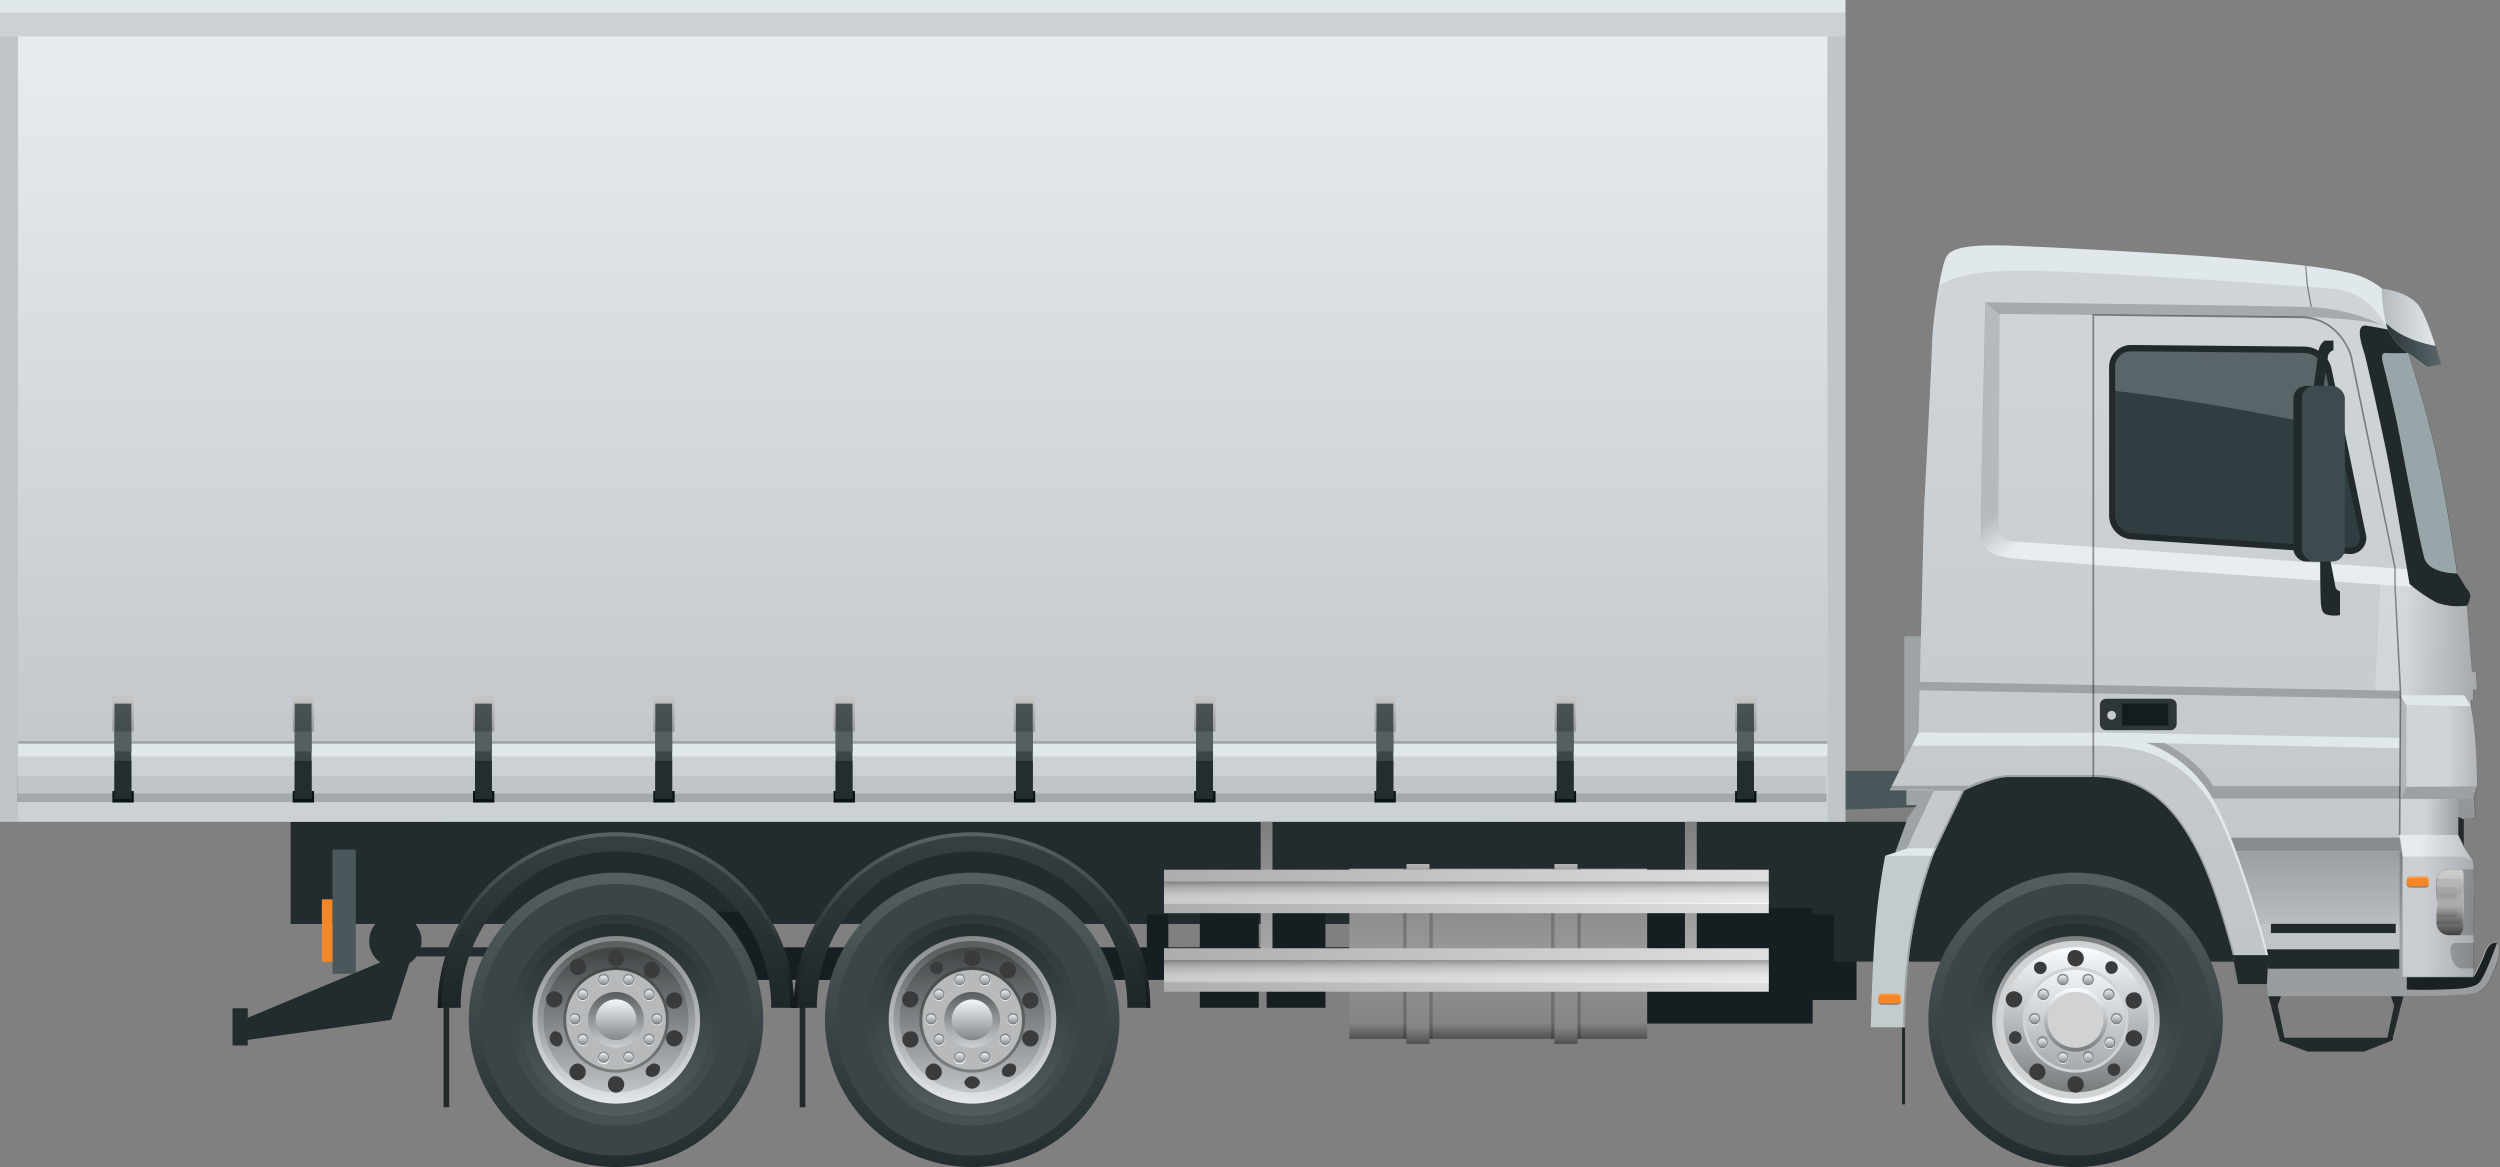 <svg xmlns="http://www.w3.org/2000/svg" xmlns:xlink="http://www.w3.org/1999/xlink" viewBox="0 0 358.14 167.19"><rect x="0" y="0" width="358.14" height="167.19" fill="#808080" stroke="none"/><defs><style>.cls-1{isolation:isolate;}.cls-2{fill:#21292b;}.cls-3{fill:#4a585c;}.cls-4{fill:#222b2e;}.cls-5{fill:#f4872a;}.cls-6{fill:#151e21;}.cls-7{fill:url(#linear-gradient);}.cls-8{fill:#3b4447;}.cls-41,.cls-9,.cls-99{opacity:0.5;}.cls-9{fill:url(#linear-gradient-2);}.cls-10{fill:url(#linear-gradient-3);}.cls-11{fill:url(#linear-gradient-4);}.cls-12{fill:url(#linear-gradient-5);}.cls-13{fill:url(#linear-gradient-6);}.cls-14{fill:#2b2e2f;}.cls-136,.cls-139,.cls-14,.cls-89{opacity:0.4;}.cls-130,.cls-131,.cls-136,.cls-139,.cls-14,.cls-70,.cls-77,.cls-78,.cls-79,.cls-80,.cls-81,.cls-82,.cls-83,.cls-84,.cls-85,.cls-86,.cls-87,.cls-88,.cls-89,.cls-93{mix-blend-mode:multiply;}.cls-15{fill:#b7b9bb;}.cls-16{fill:url(#linear-gradient-7);}.cls-17{fill:url(#linear-gradient-8);}.cls-18{fill:#393b3d;}.cls-19{fill:url(#linear-gradient-9);}.cls-20{fill:#5b686c;}.cls-21{fill:url(#linear-gradient-10);}.cls-22{fill:url(#linear-gradient-11);}.cls-23{fill:url(#linear-gradient-12);}.cls-24{fill:url(#linear-gradient-13);}.cls-25{fill:url(#linear-gradient-14);}.cls-26{fill:url(#linear-gradient-15);}.cls-27{fill:url(#linear-gradient-16);}.cls-28{fill:url(#linear-gradient-17);}.cls-29{fill:url(#linear-gradient-18);}.cls-30{fill:url(#linear-gradient-19);}.cls-31{fill:url(#linear-gradient-20);}.cls-32{fill:url(#linear-gradient-21);}.cls-33{fill:url(#linear-gradient-22);}.cls-34{fill:url(#linear-gradient-23);}.cls-35{fill:url(#linear-gradient-24);}.cls-36{fill:url(#linear-gradient-25);}.cls-37{fill:url(#linear-gradient-26);}.cls-38{fill:url(#linear-gradient-27);}.cls-39{fill:url(#linear-gradient-28);}.cls-40{fill:url(#linear-gradient-29);}.cls-41{fill:url(#linear-gradient-30);}.cls-42{fill:url(#linear-gradient-31);}.cls-43{fill:url(#linear-gradient-32);}.cls-44{fill:url(#linear-gradient-33);}.cls-45{fill:url(#linear-gradient-34);}.cls-46{fill:url(#linear-gradient-35);}.cls-47{fill:url(#linear-gradient-36);}.cls-48{fill:url(#linear-gradient-37);}.cls-49{fill:url(#linear-gradient-38);}.cls-50{fill:url(#linear-gradient-39);}.cls-51{fill:url(#linear-gradient-40);}.cls-52{fill:url(#linear-gradient-41);}.cls-53{fill:url(#linear-gradient-42);}.cls-54{fill:url(#linear-gradient-43);}.cls-55{fill:url(#linear-gradient-44);}.cls-56{fill:url(#linear-gradient-45);}.cls-57{fill:url(#linear-gradient-46);}.cls-58{fill:url(#linear-gradient-47);}.cls-59{fill:url(#linear-gradient-48);}.cls-60{fill:url(#linear-gradient-49);}.cls-61{fill:url(#linear-gradient-50);}.cls-62{fill:url(#linear-gradient-51);}.cls-63{fill:url(#linear-gradient-52);}.cls-64{fill:url(#linear-gradient-53);}.cls-65{fill:url(#linear-gradient-54);}.cls-66{fill:url(#linear-gradient-55);}.cls-67{fill:url(#linear-gradient-56);}.cls-68{fill:url(#linear-gradient-57);}.cls-69{fill:url(#linear-gradient-58);}.cls-70,.cls-81,.cls-83,.cls-85,.cls-88,.cls-93,.cls-97{opacity:0.2;}.cls-71{fill:url(#linear-gradient-59);}.cls-72{fill:url(#linear-gradient-60);}.cls-73{fill:url(#linear-gradient-61);}.cls-74{fill:url(#linear-gradient-62);}.cls-75{fill:url(#linear-gradient-63);}.cls-76{fill:#e1e8ec;}.cls-77{opacity:0.1;}.cls-78,.cls-79{opacity:0.07;}.cls-78{fill:url(#_2);}.cls-130,.cls-131,.cls-80,.cls-84{opacity:0.15;}.cls-80{fill:url(#_2-2);}.cls-81{fill:url(#_2-3);}.cls-82{opacity:0.25;}.cls-83{fill:url(#_2-4);}.cls-84{fill:url(#_2-5);}.cls-85{fill:url(#_2-6);}.cls-86,.cls-87{opacity:0.3;}.cls-86{fill:url(#_2-7);}.cls-88{fill:url(#_2-8);}.cls-90{fill:#2e3638;}.cls-91{fill:#141c1e;}.cls-92{fill:#303e42;}.cls-93{fill:url(#_2-9);}.cls-94{fill:url(#linear-gradient-64);}.cls-95{fill:#ffa144;}.cls-96{fill:#98a6aa;}.cls-97{fill:#fff;}.cls-98{fill:url(#linear-gradient-65);}.cls-99{fill:url(#linear-gradient-66);}.cls-100{fill:url(#linear-gradient-67);}.cls-101{fill:url(#linear-gradient-68);}.cls-102{fill:#d0d2d4;}.cls-103{fill:url(#linear-gradient-69);}.cls-104{fill:url(#linear-gradient-70);}.cls-105{fill:url(#linear-gradient-71);}.cls-106{fill:url(#linear-gradient-72);}.cls-107{fill:url(#linear-gradient-73);}.cls-108{fill:url(#linear-gradient-74);}.cls-109{fill:url(#linear-gradient-75);}.cls-110{fill:url(#linear-gradient-76);}.cls-111{fill:url(#linear-gradient-77);}.cls-112{fill:url(#linear-gradient-78);}.cls-113{fill:url(#linear-gradient-79);}.cls-114{fill:url(#linear-gradient-80);}.cls-115{fill:url(#linear-gradient-81);}.cls-116{fill:url(#linear-gradient-82);}.cls-117{fill:url(#linear-gradient-83);}.cls-118{fill:url(#linear-gradient-84);}.cls-119{fill:url(#linear-gradient-85);}.cls-120{fill:url(#linear-gradient-86);}.cls-121{fill:url(#linear-gradient-87);}.cls-122{fill:url(#linear-gradient-88);}.cls-123{fill:url(#linear-gradient-89);}.cls-124{fill:url(#linear-gradient-90);}.cls-125{fill:url(#linear-gradient-91);}.cls-126{fill:url(#linear-gradient-92);}.cls-127{fill:url(#linear-gradient-93);}.cls-128{opacity:0.7;mix-blend-mode:screen;fill:url(#_2-10);}.cls-129{fill:#3d4b4f;}.cls-130{fill:url(#_2-11);}.cls-132{fill:url(#_28);}.cls-133{fill:url(#_28-2);}.cls-134{fill:url(#_1);}.cls-135{fill:url(#_29);}.cls-136{fill:url(#linear-gradient-94);}.cls-137{fill:url(#_1-2);}.cls-138{fill:url(#_29-2);}.cls-139{fill:url(#linear-gradient-95);}.cls-140{fill:#0a1316;}.cls-141{fill:url(#_10);}.cls-142{fill:url(#linear-gradient-96);}.cls-143{fill:#232c2f;}.cls-144{fill:#555e61;}.cls-145{fill:url(#_10-2);}.cls-146{fill:url(#linear-gradient-97);}.cls-147{fill:url(#_10-3);}.cls-148{fill:url(#linear-gradient-98);}.cls-149{fill:url(#_10-4);}.cls-150{fill:url(#linear-gradient-99);}.cls-151{fill:url(#_10-5);}.cls-152{fill:url(#linear-gradient-100);}.cls-153{fill:url(#_10-6);}.cls-154{fill:url(#linear-gradient-101);}.cls-155{fill:url(#_10-7);}.cls-156{fill:url(#linear-gradient-102);}.cls-157{fill:url(#_10-8);}.cls-158{fill:url(#linear-gradient-103);}.cls-159{fill:url(#_10-9);}.cls-160{fill:url(#linear-gradient-104);}.cls-161{fill:url(#_10-10);}.cls-162{fill:url(#linear-gradient-105);}</style><linearGradient id="linear-gradient" x1="218.88" y1="125.48" x2="218.88" y2="167.9" gradientTransform="matrix(-1, 0, 0, 1, 358.14, 0)" gradientUnits="userSpaceOnUse"><stop offset="0" stop-color="#555e61"/><stop offset="1" stop-color="#222b2e"/></linearGradient><linearGradient id="linear-gradient-2" x1="218.88" y1="160.99" x2="218.88" y2="130.72" xlink:href="#linear-gradient"/><linearGradient id="linear-gradient-3" x1="218.88" y1="160.99" x2="218.88" y2="130.75" xlink:href="#linear-gradient"/><linearGradient id="linear-gradient-4" x1="218.88" y1="163.69" x2="218.88" y2="129.14" gradientTransform="matrix(-1, 0, 0, 1, 358.14, 0)" gradientUnits="userSpaceOnUse"><stop offset="0" stop-color="#f9fcff"/><stop offset="1" stop-color="#76797a"/></linearGradient><linearGradient id="linear-gradient-5" x1="218.88" y1="157.4" x2="218.88" y2="136.49" gradientTransform="matrix(-1, 0, 0, 1, 358.14, 0)" gradientUnits="userSpaceOnUse"><stop offset="0" stop-color="#e0e3e6"/><stop offset="1" stop-color="#5d6061"/></linearGradient><linearGradient id="linear-gradient-6" x1="218.88" y1="157.41" x2="218.88" y2="136.5" gradientTransform="matrix(-1, 0, 0, 1, 358.14, 0)" gradientUnits="userSpaceOnUse"><stop offset="0" stop-color="#c7cacd"/><stop offset="1" stop-color="#444748"/></linearGradient><linearGradient id="linear-gradient-7" x1="218.88" y1="151.48" x2="218.88" y2="142.39" xlink:href="#linear-gradient-5"/><linearGradient id="linear-gradient-8" x1="218.88" y1="143.45" x2="218.88" y2="148.84" gradientTransform="matrix(-1, 0, 0, 1, 358.14, 0)" gradientUnits="userSpaceOnUse"><stop offset="0" stop-color="#eff2f5"/><stop offset="1" stop-color="#86898b"/></linearGradient><linearGradient id="linear-gradient-9" x1="535.84" y1="141.28" x2="535.84" y2="139.43" gradientTransform="translate(-394.77)" xlink:href="#linear-gradient-8"/><linearGradient id="linear-gradient-10" x1="535.84" y1="139.71" x2="535.84" y2="141.05" gradientTransform="translate(-394.77)" xlink:href="#linear-gradient-8"/><linearGradient id="linear-gradient-11" x1="538.77" y1="143.41" x2="538.77" y2="141.56" gradientTransform="translate(-394.77)" xlink:href="#linear-gradient-8"/><linearGradient id="linear-gradient-12" x1="538.77" y1="141.85" x2="538.77" y2="143.18" gradientTransform="translate(-394.77)" xlink:href="#linear-gradient-8"/><linearGradient id="linear-gradient-13" x1="539.89" y1="146.86" x2="539.89" y2="145.01" gradientTransform="translate(-394.77)" xlink:href="#linear-gradient-8"/><linearGradient id="linear-gradient-14" x1="539.89" y1="145.29" x2="539.89" y2="146.63" gradientTransform="translate(-394.77)" xlink:href="#linear-gradient-8"/><linearGradient id="linear-gradient-15" x1="529.28" y1="143.41" x2="529.28" y2="141.56" gradientTransform="translate(-394.77)" xlink:href="#linear-gradient-8"/><linearGradient id="linear-gradient-16" x1="529.28" y1="141.85" x2="529.28" y2="143.18" gradientTransform="translate(-394.77)" xlink:href="#linear-gradient-8"/><linearGradient id="linear-gradient-17" x1="538.77" y1="149.84" x2="538.77" y2="148" gradientTransform="translate(-394.77)" xlink:href="#linear-gradient-8"/><linearGradient id="linear-gradient-18" x1="538.77" y1="148.28" x2="538.77" y2="149.62" gradientTransform="translate(-394.77)" xlink:href="#linear-gradient-8"/><linearGradient id="linear-gradient-19" x1="529.28" y1="149.84" x2="529.28" y2="148" gradientTransform="translate(-394.77)" xlink:href="#linear-gradient-8"/><linearGradient id="linear-gradient-20" x1="529.28" y1="148.28" x2="529.28" y2="149.62" gradientTransform="translate(-394.77)" xlink:href="#linear-gradient-8"/><linearGradient id="linear-gradient-21" x1="528.16" y1="146.86" x2="528.16" y2="145.01" gradientTransform="translate(-394.77)" xlink:href="#linear-gradient-8"/><linearGradient id="linear-gradient-22" x1="528.16" y1="145.29" x2="528.16" y2="146.63" gradientTransform="translate(-394.77)" xlink:href="#linear-gradient-8"/><linearGradient id="linear-gradient-23" x1="532.25" y1="141.28" x2="532.25" y2="139.43" gradientTransform="translate(-394.77)" xlink:href="#linear-gradient-8"/><linearGradient id="linear-gradient-24" x1="532.25" y1="139.71" x2="532.25" y2="141.05" gradientTransform="translate(-394.77)" xlink:href="#linear-gradient-8"/><linearGradient id="linear-gradient-25" x1="535.84" y1="152.38" x2="535.84" y2="150.54" gradientTransform="translate(-394.77)" xlink:href="#linear-gradient-8"/><linearGradient id="linear-gradient-26" x1="535.84" y1="150.82" x2="535.84" y2="152.16" gradientTransform="translate(-394.77)" xlink:href="#linear-gradient-8"/><linearGradient id="linear-gradient-27" x1="532.25" y1="152.38" x2="532.25" y2="150.54" gradientTransform="translate(-394.77)" xlink:href="#linear-gradient-8"/><linearGradient id="linear-gradient-28" x1="532.25" y1="150.82" x2="532.25" y2="152.16" gradientTransform="translate(-394.77)" xlink:href="#linear-gradient-8"/><linearGradient id="linear-gradient-29" x1="269.9" y1="125.48" x2="269.9" y2="167.9" xlink:href="#linear-gradient"/><linearGradient id="linear-gradient-30" x1="269.9" y1="160.99" x2="269.9" y2="130.72" xlink:href="#linear-gradient"/><linearGradient id="linear-gradient-31" x1="269.9" y1="160.99" x2="269.9" y2="130.75" xlink:href="#linear-gradient"/><linearGradient id="linear-gradient-32" x1="269.9" y1="163.69" x2="269.9" y2="129.14" xlink:href="#linear-gradient-4"/><linearGradient id="linear-gradient-33" x1="269.9" y1="157.4" x2="269.9" y2="136.49" xlink:href="#linear-gradient-5"/><linearGradient id="linear-gradient-34" x1="269.9" y1="157.41" x2="269.9" y2="136.5" xlink:href="#linear-gradient-6"/><linearGradient id="linear-gradient-35" x1="269.9" y1="151.48" x2="269.9" y2="142.39" xlink:href="#linear-gradient-5"/><linearGradient id="linear-gradient-36" x1="269.9" y1="143.45" x2="269.9" y2="148.84" xlink:href="#linear-gradient-8"/><linearGradient id="linear-gradient-37" x1="484.82" y1="141.28" x2="484.82" y2="139.43" gradientTransform="translate(-394.77)" xlink:href="#linear-gradient-8"/><linearGradient id="linear-gradient-38" x1="484.82" y1="139.71" x2="484.82" y2="141.05" gradientTransform="translate(-394.77)" xlink:href="#linear-gradient-8"/><linearGradient id="linear-gradient-39" x1="487.76" y1="143.41" x2="487.76" y2="141.56" gradientTransform="translate(-394.77)" xlink:href="#linear-gradient-8"/><linearGradient id="linear-gradient-40" x1="487.75" y1="141.85" x2="487.75" y2="143.18" gradientTransform="translate(-394.77)" xlink:href="#linear-gradient-8"/><linearGradient id="linear-gradient-41" x1="488.87" y1="146.86" x2="488.87" y2="145.01" gradientTransform="translate(-394.77)" xlink:href="#linear-gradient-8"/><linearGradient id="linear-gradient-42" x1="488.87" y1="145.29" x2="488.87" y2="146.63" gradientTransform="translate(-394.77)" xlink:href="#linear-gradient-8"/><linearGradient id="linear-gradient-43" x1="478.26" y1="143.41" x2="478.26" y2="141.56" gradientTransform="translate(-394.77)" xlink:href="#linear-gradient-8"/><linearGradient id="linear-gradient-44" x1="478.26" y1="141.85" x2="478.26" y2="143.18" gradientTransform="translate(-394.77)" xlink:href="#linear-gradient-8"/><linearGradient id="linear-gradient-45" x1="487.76" y1="149.84" x2="487.76" y2="148" gradientTransform="translate(-394.77)" xlink:href="#linear-gradient-8"/><linearGradient id="linear-gradient-46" x1="487.75" y1="148.28" x2="487.75" y2="149.62" gradientTransform="translate(-394.77)" xlink:href="#linear-gradient-8"/><linearGradient id="linear-gradient-47" x1="478.26" y1="149.84" x2="478.26" y2="148" gradientTransform="translate(-394.77)" xlink:href="#linear-gradient-8"/><linearGradient id="linear-gradient-48" x1="478.26" y1="148.28" x2="478.26" y2="149.62" gradientTransform="translate(-394.77)" xlink:href="#linear-gradient-8"/><linearGradient id="linear-gradient-49" x1="477.14" y1="146.86" x2="477.14" y2="145.01" gradientTransform="translate(-394.77)" xlink:href="#linear-gradient-8"/><linearGradient id="linear-gradient-50" x1="477.14" y1="145.29" x2="477.14" y2="146.63" gradientTransform="translate(-394.77)" xlink:href="#linear-gradient-8"/><linearGradient id="linear-gradient-51" x1="481.23" y1="141.28" x2="481.23" y2="139.43" gradientTransform="translate(-394.77)" xlink:href="#linear-gradient-8"/><linearGradient id="linear-gradient-52" x1="481.23" y1="139.71" x2="481.23" y2="141.05" gradientTransform="translate(-394.77)" xlink:href="#linear-gradient-8"/><linearGradient id="linear-gradient-53" x1="484.82" y1="152.38" x2="484.82" y2="150.54" gradientTransform="translate(-394.77)" xlink:href="#linear-gradient-8"/><linearGradient id="linear-gradient-54" x1="484.82" y1="150.82" x2="484.82" y2="152.16" gradientTransform="translate(-394.77)" xlink:href="#linear-gradient-8"/><linearGradient id="linear-gradient-55" x1="481.23" y1="152.38" x2="481.23" y2="150.54" gradientTransform="translate(-394.77)" xlink:href="#linear-gradient-8"/><linearGradient id="linear-gradient-56" x1="481.23" y1="150.82" x2="481.23" y2="152.16" gradientTransform="translate(-394.77)" xlink:href="#linear-gradient-8"/><linearGradient id="linear-gradient-57" x1="143.5" y1="124.37" x2="143.5" y2="148.72" gradientTransform="matrix(-1, 0, 0, 1, 358.14, 0)" gradientUnits="userSpaceOnUse"><stop offset="0" stop-color="#b7b7b7"/><stop offset="0.08" stop-color="#858585"/><stop offset="0.46" stop-color="#979797"/><stop offset="0.91" stop-color="#858585"/><stop offset="1" stop-color="#535353"/></linearGradient><linearGradient id="linear-gradient-58" x1="133.82" y1="123.68" x2="133.82" y2="149.45" xlink:href="#linear-gradient-57"/><linearGradient id="linear-gradient-59" x1="155.01" y1="123.68" x2="155.01" y2="149.45" xlink:href="#linear-gradient-57"/><linearGradient id="linear-gradient-60" x1="218.88" y1="102.21" x2="218.88" y2="151.78" gradientTransform="matrix(-1, 0, 0, 1, 358.14, 0)" gradientUnits="userSpaceOnUse"><stop offset="0" stop-color="#485154"/><stop offset="1" stop-color="#151e21"/></linearGradient><linearGradient id="linear-gradient-61" x1="218.88" y1="116.8" x2="218.88" y2="146.41" gradientTransform="matrix(-1, 0, 0, 1, 358.14, 0)" gradientUnits="userSpaceOnUse"><stop offset="0" stop-color="#606a6e"/><stop offset="1" stop-color="#0d1112"/></linearGradient><linearGradient id="linear-gradient-62" x1="269.9" y1="102.21" x2="269.9" y2="151.78" xlink:href="#linear-gradient-60"/><linearGradient id="linear-gradient-63" x1="269.9" y1="116.8" x2="269.9" y2="146.41" xlink:href="#linear-gradient-61"/><linearGradient id="_2" x1="43.72" y1="51.62" x2="43.72" y2="152.37" gradientTransform="matrix(-1, 0, 0, 1, 358.14, 0)" gradientUnits="userSpaceOnUse"><stop offset="0" stop-color="#fff"/><stop offset="1"/></linearGradient><linearGradient id="_2-2" x1="11.51" y1="121.44" x2="4.82" y2="121.44" xlink:href="#_2"/><linearGradient id="_2-3" x1="10.69" y1="117.03" x2="6" y2="117.03" xlink:href="#_2"/><linearGradient id="_2-4" x1="7.74" y1="106.85" x2="-0.06" y2="106.85" xlink:href="#_2"/><linearGradient id="_2-5" x1="10.85" y1="131.37" x2="2.83" y2="131.37" xlink:href="#_2"/><linearGradient id="_2-6" x1="52.96" y1="66.53" x2="56.33" y2="61.9" xlink:href="#_2"/><linearGradient id="_2-7" x1="25.88" y1="140.32" x2="25.88" y2="115.85" xlink:href="#_2"/><linearGradient id="_2-8" x1="13.71" y1="92.46" x2="1.7" y2="92.46" xlink:href="#_2"/><linearGradient id="_2-9" x1="8.44" y1="46.96" x2="16.89" y2="46.96" xlink:href="#_2"/><linearGradient id="linear-gradient-64" x1="7.16" y1="124.49" x2="7.16" y2="135.42" gradientTransform="matrix(-1, 0, 0, 1, 358.14, 0)" gradientUnits="userSpaceOnUse"><stop offset="0" stop-color="#474747"/><stop offset="0" stop-color="#4c4c4c"/><stop offset="0.03" stop-color="#626262"/><stop offset="0.05" stop-color="#737373"/><stop offset="0.08" stop-color="#7e7e7e"/><stop offset="0.13" stop-color="#858585"/><stop offset="0.25" stop-color="#878787"/><stop offset="0.36" stop-color="#d3d3d3"/><stop offset="0.45" stop-color="#f3f3f3"/><stop offset="0.48" stop-color="#fff"/><stop offset="0.56" stop-color="#fff"/><stop offset="0.72" stop-color="#d3d3d3"/><stop offset="0.87" stop-color="#878787"/></linearGradient><linearGradient id="linear-gradient-65" x1="60.8" y1="125.01" x2="60.8" y2="166.73" xlink:href="#linear-gradient"/><linearGradient id="linear-gradient-66" x1="60.8" y1="161.17" x2="60.8" y2="130.84" xlink:href="#linear-gradient"/><linearGradient id="linear-gradient-67" x1="60.8" y1="161.17" x2="60.8" y2="130.84" gradientTransform="matrix(-0.02, -1, -1, 0.02, 444.52, 204.24)" xlink:href="#linear-gradient"/><linearGradient id="linear-gradient-68" x1="60.8" y1="158.05" x2="60.8" y2="133.31" xlink:href="#linear-gradient-4"/><linearGradient id="linear-gradient-69" x1="60.8" y1="135.82" x2="60.8" y2="156.83" xlink:href="#linear-gradient-4"/><linearGradient id="linear-gradient-70" x1="60.8" y1="137.56" x2="60.8" y2="162.34" xlink:href="#linear-gradient-4"/><linearGradient id="linear-gradient-71" x1="60.8" y1="141.65" x2="60.8" y2="150.69" xlink:href="#linear-gradient-4"/><linearGradient id="linear-gradient-72" x1="697.97" y1="146.86" x2="697.97" y2="145.01" gradientTransform="translate(-394.77)" xlink:href="#linear-gradient-8"/><linearGradient id="linear-gradient-73" x1="697.97" y1="145.29" x2="697.97" y2="146.63" gradientTransform="translate(-394.77)" xlink:href="#linear-gradient-8"/><linearGradient id="linear-gradient-74" x1="696.85" y1="143.41" x2="696.85" y2="141.56" gradientTransform="translate(-394.77)" xlink:href="#linear-gradient-8"/><linearGradient id="linear-gradient-75" x1="696.85" y1="141.84" x2="696.85" y2="143.18" gradientTransform="translate(-394.77)" xlink:href="#linear-gradient-8"/><linearGradient id="linear-gradient-76" x1="693.92" y1="141.28" x2="693.92" y2="139.43" gradientTransform="translate(-394.77)" xlink:href="#linear-gradient-8"/><linearGradient id="linear-gradient-77" x1="693.92" y1="139.71" x2="693.92" y2="141.05" gradientTransform="translate(-394.77)" xlink:href="#linear-gradient-8"/><linearGradient id="linear-gradient-78" x1="690.29" y1="141.28" x2="690.29" y2="139.43" gradientTransform="translate(-394.77)" xlink:href="#linear-gradient-8"/><linearGradient id="linear-gradient-79" x1="690.29" y1="139.71" x2="690.29" y2="141.05" gradientTransform="translate(-394.77)" xlink:href="#linear-gradient-8"/><linearGradient id="linear-gradient-80" x1="687.5" y1="143.41" x2="687.5" y2="141.56" gradientTransform="translate(-394.77)" xlink:href="#linear-gradient-8"/><linearGradient id="linear-gradient-81" x1="687.5" y1="141.84" x2="687.5" y2="143.18" gradientTransform="translate(-394.77)" xlink:href="#linear-gradient-8"/><linearGradient id="linear-gradient-82" x1="687.36" y1="150.3" x2="687.36" y2="148.46" gradientTransform="translate(-394.77)" xlink:href="#linear-gradient-8"/><linearGradient id="linear-gradient-83" x1="687.36" y1="148.74" x2="687.36" y2="150.08" gradientTransform="translate(-394.77)" xlink:href="#linear-gradient-8"/><linearGradient id="linear-gradient-84" x1="696.99" y1="150.3" x2="696.99" y2="148.46" gradientTransform="translate(-394.77)" xlink:href="#linear-gradient-8"/><linearGradient id="linear-gradient-85" x1="696.99" y1="148.74" x2="696.99" y2="150.08" gradientTransform="translate(-394.77)" xlink:href="#linear-gradient-8"/><linearGradient id="linear-gradient-86" x1="690.29" y1="152.43" x2="690.29" y2="150.59" gradientTransform="translate(-394.77)" xlink:href="#linear-gradient-8"/><linearGradient id="linear-gradient-87" x1="690.29" y1="150.87" x2="690.29" y2="152.21" gradientTransform="translate(-394.77)" xlink:href="#linear-gradient-8"/><linearGradient id="linear-gradient-88" x1="693.92" y1="152.43" x2="693.92" y2="150.59" gradientTransform="translate(-394.77)" xlink:href="#linear-gradient-8"/><linearGradient id="linear-gradient-89" x1="693.92" y1="150.87" x2="693.92" y2="152.21" gradientTransform="translate(-394.77)" xlink:href="#linear-gradient-8"/><linearGradient id="linear-gradient-90" x1="686.24" y1="146.86" x2="686.24" y2="145.01" gradientTransform="translate(-394.77)" xlink:href="#linear-gradient-8"/><linearGradient id="linear-gradient-91" x1="686.24" y1="145.29" x2="686.24" y2="146.63" gradientTransform="translate(-394.77)" xlink:href="#linear-gradient-8"/><linearGradient id="linear-gradient-92" x1="7.35" y1="125.92" x2="7.35" y2="133.34" xlink:href="#linear-gradient-64"/><linearGradient id="linear-gradient-93" x1="7.66" y1="127.13" x2="7.66" y2="132.02" xlink:href="#linear-gradient-64"/><linearGradient id="_2-10" x1="7.16" y1="124.49" x2="7.16" y2="135.42" xlink:href="#_2"/><linearGradient id="_2-11" x1="225.95" y1="8.75" x2="225.95" y2="114.86" xlink:href="#_2"/><linearGradient id="_28" x1="115.91" y1="137.89" x2="115.91" y2="116.06" gradientTransform="matrix(-1, 0, 0, 1, 358.14, 0)" gradientUnits="userSpaceOnUse"><stop offset="0" stop-color="#adadad"/><stop offset="1" stop-color="#7b7b7b"/></linearGradient><linearGradient id="_28-2" x1="176.69" y1="139.02" x2="176.69" y2="115.97" xlink:href="#_28"/><linearGradient id="_1" x1="104.75" y1="127.71" x2="191.39" y2="127.71" gradientTransform="matrix(-1, 0, 0, 1, 358.14, 0)" gradientUnits="userSpaceOnUse"><stop offset="0" stop-color="#dfdfdf"/><stop offset="1" stop-color="#adadad"/></linearGradient><linearGradient id="_29" x1="104.75" y1="129.42" x2="191.39" y2="129.42" gradientTransform="matrix(-1, 0, 0, 1, 358.14, 0)" gradientUnits="userSpaceOnUse"><stop offset="0" stop-color="#f9f9f9"/><stop offset="1" stop-color="#c7c7c7"/></linearGradient><linearGradient id="linear-gradient-94" x1="148.07" y1="130.68" x2="148.07" y2="125.99" gradientTransform="matrix(-1, 0, 0, 1, 358.14, 0)" gradientUnits="userSpaceOnUse"><stop offset="0" stop-color="#fff"/><stop offset="0.27" stop-color="#fdfdfd"/><stop offset="0.41" stop-color="#f5f5f5"/><stop offset="0.52" stop-color="#e8e8e8"/><stop offset="0.61" stop-color="#d5d5d5"/><stop offset="0.69" stop-color="#bdbdbd"/><stop offset="0.77" stop-color="#9f9f9f"/><stop offset="0.84" stop-color="#7b7b7b"/><stop offset="0.9" stop-color="#515151"/><stop offset="0.96" stop-color="#242424"/><stop offset="1"/></linearGradient><linearGradient id="_1-2" x1="104.75" y1="138.96" x2="191.39" y2="138.96" xlink:href="#_1"/><linearGradient id="_29-2" x1="104.75" y1="140.67" x2="191.39" y2="140.67" xlink:href="#_29"/><linearGradient id="linear-gradient-95" x1="148.07" y1="141.93" x2="148.07" y2="137.24" xlink:href="#linear-gradient-94"/><linearGradient id="_10" x1="108.06" y1="100.05" x2="108.06" y2="105.38" gradientTransform="matrix(-1, 0, 0, 1, 358.14, 0)" gradientUnits="userSpaceOnUse"><stop offset="0" stop-color="#c5c5c5"/><stop offset="1" stop-color="#939393"/></linearGradient><linearGradient id="linear-gradient-96" x1="108.09" y1="101.53" x2="108.09" y2="116.04" gradientTransform="matrix(-1, 0, 0, 1, 358.14, 0)" gradientUnits="userSpaceOnUse"><stop offset="0" stop-color="#485154"/><stop offset="1" stop-color="#2f383b"/></linearGradient><linearGradient id="_10-2" x1="133.89" y1="100.05" x2="133.89" y2="105.38" xlink:href="#_10"/><linearGradient id="linear-gradient-97" x1="133.92" y1="101.53" x2="133.92" y2="116.04" xlink:href="#linear-gradient-96"/><linearGradient id="_10-3" x1="159.71" y1="100.05" x2="159.71" y2="105.38" xlink:href="#_10"/><linearGradient id="linear-gradient-98" x1="159.75" y1="101.53" x2="159.75" y2="116.04" xlink:href="#linear-gradient-96"/><linearGradient id="_10-4" x1="185.54" y1="100.05" x2="185.54" y2="105.38" xlink:href="#_10"/><linearGradient id="linear-gradient-99" x1="185.57" y1="101.53" x2="185.57" y2="116.04" xlink:href="#linear-gradient-96"/><linearGradient id="_10-5" x1="211.37" y1="100.05" x2="211.37" y2="105.38" xlink:href="#_10"/><linearGradient id="linear-gradient-100" x1="211.4" y1="101.53" x2="211.4" y2="116.04" xlink:href="#linear-gradient-96"/><linearGradient id="_10-6" x1="237.2" y1="100.05" x2="237.2" y2="105.38" xlink:href="#_10"/><linearGradient id="linear-gradient-101" x1="237.23" y1="101.53" x2="237.23" y2="116.04" xlink:href="#linear-gradient-96"/><linearGradient id="_10-7" x1="263.02" y1="100.05" x2="263.02" y2="105.38" xlink:href="#_10"/><linearGradient id="linear-gradient-102" x1="263.06" y1="101.53" x2="263.06" y2="116.04" xlink:href="#linear-gradient-96"/><linearGradient id="_10-8" x1="288.85" y1="100.05" x2="288.85" y2="105.38" xlink:href="#_10"/><linearGradient id="linear-gradient-103" x1="288.89" y1="101.53" x2="288.89" y2="116.04" xlink:href="#linear-gradient-96"/><linearGradient id="_10-9" x1="314.68" y1="100.05" x2="314.68" y2="105.38" xlink:href="#_10"/><linearGradient id="linear-gradient-104" x1="314.71" y1="101.53" x2="314.71" y2="116.04" xlink:href="#linear-gradient-96"/><linearGradient id="_10-10" x1="340.51" y1="100.05" x2="340.51" y2="105.38" xlink:href="#_10"/><linearGradient id="linear-gradient-105" x1="340.54" y1="101.53" x2="340.54" y2="116.04" xlink:href="#linear-gradient-96"/></defs><g class="cls-1"><g id="Layer_2" data-name="Layer 2"><g id="_1-3" data-name="1"><rect class="cls-2" x="63.54" y="144.08" width="0.81" height="14.54"/><polygon class="cls-3" points="272.91 110.43 41.63 110.43 41.63 115.23 84.38 120.06 144.89 120.06 277.89 115.51 279.04 110.43 272.91 110.43"/><rect class="cls-4" x="41.63" y="117.73" width="245.33" height="14.63"/><rect class="cls-3" x="47.63" y="121.71" width="3.34" height="17.79"/><rect class="cls-5" x="46.11" y="128.83" width="1.52" height="8.94"/><rect class="cls-4" x="56.79" y="135.71" width="22.46" height="1.3"/><polygon class="cls-6" points="237.09 130.08 259.67 130.08 259.67 130.97 265.96 130.97 265.96 143.25 259.67 143.25 259.67 146.63 232.95 146.63 232.95 139.49 194.77 139.49 194.77 130.08 232.95 130.08 237.09 130.08"/><polygon class="cls-6" points="75.62 130.6 109.98 130.6 109.98 135.71 164.29 135.71 164.29 130.97 167.37 130.97 167.37 135.71 197.35 135.71 197.35 140.38 90.05 140.38 90.05 137.76 75.62 137.76 75.62 130.6"/><path class="cls-7" d="M118.18,146.1a21.09,21.09,0,1,1,21.09,21.09A21.09,21.09,0,0,1,118.18,146.1Z"/><path class="cls-8" d="M119.81,146.1a19.46,19.46,0,1,1,19.46,19.45A19.46,19.46,0,0,1,119.81,146.1Z"/><path class="cls-9" d="M124.14,146.1a15.13,15.13,0,1,1,15.13,15.13A15.12,15.12,0,0,1,124.14,146.1Z"/><path class="cls-10" d="M125.52,146.1a13.75,13.75,0,1,1,13.75,13.74A13.76,13.76,0,0,1,125.52,146.1Z"/><path class="cls-11" d="M127.31,146.1a12,12,0,1,1,12,12A12,12,0,0,1,127.31,146.1Z"/><path class="cls-12" d="M128,146.1a11.3,11.3,0,1,1,11.3,11.3A11.29,11.29,0,0,1,128,146.1Z"/><path class="cls-13" d="M128.88,146.1a10.39,10.39,0,1,1,10.39,10.38A10.39,10.39,0,0,1,128.88,146.1Z"/><path class="cls-14" d="M131.7,146.1a7.57,7.57,0,1,1,7.57,7.56A7.56,7.56,0,0,1,131.7,146.1Z"/><path class="cls-15" d="M132.13,146.1a7.14,7.14,0,1,1,7.14,7.14A7.14,7.14,0,0,1,132.13,146.1Z"/><path class="cls-16" d="M135.26,146.1a4,4,0,1,1,4,4A4,4,0,0,1,135.26,146.1Z"/><path class="cls-17" d="M136.35,146.1a2.92,2.92,0,1,1,2.92,2.92A2.92,2.92,0,0,1,136.35,146.1Z"/><path class="cls-18" d="M138.13,137a1.17,1.17,0,1,0,1.14-.89A1,1,0,0,0,138.13,137Z"/><path class="cls-18" d="M138.13,155.07a1.17,1.17,0,0,0,2.27,0,1.17,1.17,0,0,0-2.27,0Z"/><path class="cls-18" d="M143.66,138.07a1.17,1.17,0,1,0,1.43,0A1,1,0,0,0,143.66,138.07Z"/><path class="cls-18" d="M133,152.68a1.17,1.17,0,1,0,1.44-.05A1,1,0,0,0,133,152.68Z"/><path class="cls-18" d="M147.5,142.18a1.16,1.16,0,1,0,1.2.8A1,1,0,0,0,147.5,142.18Z"/><path class="cls-18" d="M130.33,147.76a1.16,1.16,0,1,0,1.19.8A1,1,0,0,0,130.33,147.76Z"/><path class="cls-18" d="M148.2,147.76a1.16,1.16,0,1,0,.5,1.35A1,1,0,0,0,148.2,147.76Z"/><path class="cls-18" d="M131,142.18a1.16,1.16,0,1,0,.49,1.35A1,1,0,0,0,131,142.18Z"/><path class="cls-18" d="M145.49,152.68a1,1,0,0,0-1.44-.05,1,1,0,0,0-.39,1.38,1.17,1.17,0,0,0,1.83-1.33Z"/><path class="cls-18" d="M134.88,138.07a1,1,0,0,0-1.44,0,.92.92,0,1,0,1.44,0Z"/><path class="cls-19" d="M142,140.38a.89.89,0,1,1-.89-.89A.89.89,0,0,1,142,140.38Z"/><path class="cls-20" d="M141.81,140.38a.74.74,0,1,1-.74-.74A.74.74,0,0,1,141.81,140.38Z"/><path class="cls-21" d="M141.74,140.38a.67.67,0,1,1-.67-.67A.67.67,0,0,1,141.74,140.38Z"/><path class="cls-22" d="M144.89,142.51a.89.89,0,1,1-.89-.89A.89.89,0,0,1,144.89,142.51Z"/><path class="cls-20" d="M144.75,142.51a.75.75,0,0,1-.75.74.74.74,0,0,1,0-1.48A.75.75,0,0,1,144.75,142.51Z"/><path class="cls-23" d="M144.67,142.51a.67.67,0,1,1-.67-.67A.67.67,0,0,1,144.67,142.51Z"/><path class="cls-24" d="M146,146a.89.89,0,1,1-.89-.89A.89.89,0,0,1,146,146Z"/><path class="cls-20" d="M145.87,146a.75.75,0,0,1-.75.74.74.74,0,1,1,0-1.48A.75.75,0,0,1,145.87,146Z"/><path class="cls-25" d="M145.79,146a.67.67,0,0,1-.67.67.67.67,0,0,1,0-1.34A.67.67,0,0,1,145.79,146Z"/><path class="cls-26" d="M135.4,142.51a.89.89,0,1,1-.89-.89A.89.89,0,0,1,135.4,142.51Z"/><path class="cls-20" d="M135.25,142.51a.74.74,0,1,1-.74-.74A.74.74,0,0,1,135.25,142.51Z"/><path class="cls-27" d="M135.18,142.51a.67.67,0,1,1-.67-.67A.67.67,0,0,1,135.18,142.51Z"/><path class="cls-28" d="M144.89,148.94a.89.89,0,1,1-.89-.88A.89.89,0,0,1,144.89,148.94Z"/><path class="cls-20" d="M144.75,148.94a.76.76,0,0,1-.75.75.75.75,0,1,1,.75-.75Z"/><path class="cls-29" d="M144.67,148.94a.67.67,0,1,1-.67-.66A.67.67,0,0,1,144.67,148.94Z"/><path class="cls-30" d="M135.4,148.94a.89.89,0,1,1-.89-.88A.89.89,0,0,1,135.4,148.94Z"/><path class="cls-20" d="M135.25,148.94a.74.74,0,1,1-.74-.74A.75.75,0,0,1,135.25,148.94Z"/><path class="cls-31" d="M135.18,148.94a.67.67,0,1,1-.67-.66A.67.67,0,0,1,135.18,148.94Z"/><path class="cls-32" d="M134.28,146a.89.89,0,1,1-.89-.89A.89.89,0,0,1,134.28,146Z"/><path class="cls-20" d="M134.13,146a.74.74,0,1,1-.74-.74A.74.74,0,0,1,134.13,146Z"/><path class="cls-33" d="M134.06,146a.67.67,0,1,1-.67-.67A.67.67,0,0,1,134.06,146Z"/><path class="cls-34" d="M138.37,140.38a.89.89,0,1,1-.89-.89A.89.89,0,0,1,138.37,140.38Z"/><path class="cls-20" d="M138.22,140.38a.74.74,0,1,1-.74-.74A.74.74,0,0,1,138.22,140.38Z"/><path class="cls-35" d="M138.15,140.38a.67.67,0,1,1-.67-.67A.67.67,0,0,1,138.15,140.38Z"/><path class="cls-36" d="M142,151.48a.89.89,0,1,1-.89-.88A.89.89,0,0,1,142,151.48Z"/><path class="cls-20" d="M141.81,151.48a.74.74,0,1,1-1.48,0,.74.74,0,1,1,1.48,0Z"/><path class="cls-37" d="M141.74,151.48a.67.67,0,1,1-.67-.66A.67.67,0,0,1,141.74,151.48Z"/><path class="cls-38" d="M138.37,151.48a.89.89,0,1,1-1.77,0,.89.89,0,0,1,1.77,0Z"/><path class="cls-20" d="M138.22,151.48a.74.74,0,1,1-1.48,0,.74.74,0,1,1,1.48,0Z"/><path class="cls-39" d="M138.15,151.48a.67.67,0,1,1-.67-.66A.67.67,0,0,1,138.15,151.48Z"/><path class="cls-40" d="M67.16,146.1a21.09,21.09,0,1,1,21.09,21.09A21.09,21.09,0,0,1,67.16,146.1Z"/><path class="cls-8" d="M68.79,146.1a19.46,19.46,0,1,1,19.46,19.45A19.46,19.46,0,0,1,68.79,146.1Z"/><path class="cls-41" d="M73.12,146.1a15.13,15.13,0,1,1,15.13,15.13A15.12,15.12,0,0,1,73.12,146.1Z"/><path class="cls-42" d="M74.5,146.1a13.75,13.75,0,1,1,13.75,13.74A13.76,13.76,0,0,1,74.5,146.1Z"/><path class="cls-43" d="M76.29,146.1a12,12,0,1,1,12,12A12,12,0,0,1,76.29,146.1Z"/><path class="cls-44" d="M77,146.1a11.3,11.3,0,1,1,11.3,11.3A11.3,11.3,0,0,1,77,146.1Z"/><path class="cls-45" d="M77.86,146.1a10.39,10.39,0,1,1,10.39,10.38A10.39,10.39,0,0,1,77.86,146.1Z"/><path class="cls-14" d="M80.69,146.1a7.56,7.56,0,1,1,7.56,7.56A7.55,7.55,0,0,1,80.69,146.1Z"/><path class="cls-15" d="M81.11,146.1a7.14,7.14,0,1,1,7.14,7.14A7.14,7.14,0,0,1,81.11,146.1Z"/><path class="cls-46" d="M84.24,146.1a4,4,0,1,1,4,4A4,4,0,0,1,84.24,146.1Z"/><path class="cls-47" d="M85.33,146.1A2.92,2.92,0,1,1,88.25,149,2.92,2.92,0,0,1,85.33,146.1Z"/><path class="cls-18" d="M87.12,137a1.16,1.16,0,1,0,1.13-.89A1,1,0,0,0,87.12,137Z"/><path class="cls-18" d="M87.12,155.07a1.17,1.17,0,1,0,1.13-.88A1,1,0,0,0,87.12,155.07Z"/><path class="cls-18" d="M92.64,138.07a1.17,1.17,0,1,0,1.44,0A1,1,0,0,0,92.64,138.07Z"/><path class="cls-18" d="M82,152.68a1.17,1.17,0,1,0,1.43-.05A1,1,0,0,0,82,152.68Z"/><path class="cls-18" d="M96.49,142.18a1.16,1.16,0,1,0,1.19.8A1,1,0,0,0,96.49,142.18Z"/><path class="cls-18" d="M79.31,147.76a1.16,1.16,0,0,0,.7,2.15,1,1,0,0,0,.49-1.35A1,1,0,0,0,79.31,147.76Z"/><path class="cls-18" d="M97.18,147.76a1.16,1.16,0,1,0,.5,1.35A1,1,0,0,0,97.18,147.76Z"/><path class="cls-18" d="M80,142.18a1.16,1.16,0,1,0,.49,1.35A1,1,0,0,0,80,142.18Z"/><path class="cls-18" d="M94.47,152.68a1,1,0,0,0-1.44-.05,1,1,0,0,0-.39,1.38,1.17,1.17,0,0,0,1.83-1.33Z"/><path class="cls-18" d="M83.86,138.07a1.17,1.17,0,1,0-.4,1.39A1,1,0,0,0,83.86,138.07Z"/><path class="cls-48" d="M90.94,140.38a.89.89,0,1,1-.89-.89A.89.89,0,0,1,90.94,140.38Z"/><path class="cls-20" d="M90.79,140.38a.74.74,0,1,1-.74-.74A.74.74,0,0,1,90.79,140.38Z"/><path class="cls-49" d="M90.72,140.38a.67.67,0,1,1-.67-.67A.67.67,0,0,1,90.72,140.38Z"/><path class="cls-50" d="M93.87,142.51a.89.89,0,1,1-.89-.89A.89.89,0,0,1,93.87,142.51Z"/><path class="cls-20" d="M93.73,142.51a.75.75,0,1,1-.75-.74A.74.74,0,0,1,93.73,142.51Z"/><path class="cls-51" d="M93.65,142.51a.67.67,0,1,1-.67-.67A.67.67,0,0,1,93.65,142.51Z"/><path class="cls-52" d="M95,146a.89.89,0,1,1-.88-.89A.89.89,0,0,1,95,146Z"/><path class="cls-20" d="M94.85,146a.75.75,0,1,1-.74-.74A.74.74,0,0,1,94.85,146Z"/><path class="cls-53" d="M94.77,146a.66.66,0,0,1-.66.67.67.67,0,1,1,0-1.34A.66.66,0,0,1,94.77,146Z"/><path class="cls-54" d="M84.38,142.51a.89.89,0,1,1-.89-.89A.89.89,0,0,1,84.38,142.51Z"/><path class="cls-20" d="M84.23,142.51a.74.74,0,1,1-.74-.74A.74.74,0,0,1,84.23,142.51Z"/><path class="cls-55" d="M84.16,142.51a.67.67,0,1,1-.67-.67A.67.67,0,0,1,84.16,142.51Z"/><path class="cls-56" d="M93.87,148.94a.89.89,0,1,1-.89-.88A.88.88,0,0,1,93.87,148.94Z"/><path class="cls-20" d="M93.73,148.94a.75.75,0,1,1-.75-.74A.75.75,0,0,1,93.73,148.94Z"/><path class="cls-57" d="M93.65,148.94a.67.67,0,1,1-.67-.66A.67.67,0,0,1,93.65,148.94Z"/><path class="cls-58" d="M84.38,148.94a.89.89,0,1,1-.89-.88A.89.89,0,0,1,84.38,148.94Z"/><path class="cls-20" d="M84.23,148.94a.74.74,0,1,1-.74-.74A.75.75,0,0,1,84.23,148.94Z"/><path class="cls-59" d="M84.16,148.94a.67.67,0,1,1-.67-.66A.67.67,0,0,1,84.16,148.94Z"/><path class="cls-60" d="M83.26,146a.89.89,0,1,1-.89-.89A.89.89,0,0,1,83.26,146Z"/><path class="cls-20" d="M83.11,146a.74.74,0,1,1-.74-.74A.74.74,0,0,1,83.11,146Z"/><path class="cls-61" d="M83,146a.67.67,0,1,1-.67-.67A.67.67,0,0,1,83,146Z"/><path class="cls-62" d="M87.35,140.38a.89.89,0,1,1-.89-.89A.89.89,0,0,1,87.35,140.38Z"/><path class="cls-20" d="M87.21,140.38a.75.75,0,0,1-.75.74.74.74,0,0,1,0-1.48A.75.75,0,0,1,87.21,140.38Z"/><path class="cls-63" d="M87.13,140.38a.67.67,0,1,1-.67-.67A.67.67,0,0,1,87.13,140.38Z"/><path class="cls-64" d="M90.94,151.48a.89.89,0,1,1-.89-.88A.89.89,0,0,1,90.94,151.48Z"/><path class="cls-20" d="M90.79,151.48a.74.74,0,1,1-1.48,0,.74.74,0,0,1,1.48,0Z"/><path class="cls-65" d="M90.72,151.48a.67.67,0,1,1-.67-.66A.67.67,0,0,1,90.72,151.48Z"/><path class="cls-66" d="M87.35,151.48a.89.89,0,1,1-1.77,0,.89.89,0,0,1,1.77,0Z"/><path class="cls-20" d="M87.21,151.48a.76.76,0,0,1-.75.75.75.75,0,0,1-.74-.75.74.74,0,0,1,.74-.74A.75.75,0,0,1,87.21,151.48Z"/><path class="cls-67" d="M87.13,151.48a.67.67,0,1,1-.67-.66A.67.67,0,0,1,87.13,151.48Z"/><rect class="cls-68" x="193.31" y="124.45" width="42.66" height="24.38"/><rect class="cls-69" x="222.68" y="123.77" width="3.3" height="25.8"/><rect class="cls-70" x="225.98" y="124.45" width="0.47" height="24.38"/><rect class="cls-70" x="222.21" y="124.45" width="0.47" height="24.38"/><rect class="cls-71" x="201.49" y="123.77" width="3.29" height="25.8"/><rect class="cls-70" x="204.78" y="124.45" width="0.47" height="24.38"/><rect class="cls-70" x="201.02" y="124.45" width="0.47" height="24.38"/><rect class="cls-2" x="114.56" y="144.08" width="0.81" height="14.54"/><path class="cls-72" d="M161.5,144.37c0-.05,0-.1,0-.15a22.24,22.24,0,0,0-44.48,0v.15h-3.27v-.15c0-13.79,11.42-25,25.51-25s25.51,11.19,25.51,25c0,.05,0,.1,0,.15Z"/><path class="cls-73" d="M139.27,119.24c14.09,0,25.51,11.19,25.51,25,0,.05,0,.1,0,.15h-.53v-.15c0-13.5-11.18-24.45-25-24.45s-25,11-25,24.45c0,.05,0,.1,0,.15h-.54v-.15C113.76,130.43,125.18,119.24,139.27,119.24Z"/><path class="cls-74" d="M110.48,144.37c0-.05,0-.1,0-.15a22.24,22.24,0,0,0-44.48,0v.15H62.74v-.15c0-13.79,11.42-25,25.51-25s25.51,11.19,25.51,25c0,.05,0,.1,0,.15Z"/><path class="cls-75" d="M88.25,119.24c14.09,0,25.51,11.19,25.51,25,0,.05,0,.1,0,.15h-.53v-.15c0-13.5-11.18-24.45-25-24.45s-25,11-25,24.45c0,.05,0,.1,0,.15h-.54v-.15C62.74,130.43,74.16,119.24,88.25,119.24Z"/><polygon class="cls-4" points="59.25 136.13 56.04 146.1 35.11 149.02 35.11 145.96 54.72 137.76 59.25 136.13"/><path class="cls-4" d="M52.89,134.8a3.75,3.75,0,1,1,3.75,3.75A3.74,3.74,0,0,1,52.89,134.8Z"/><rect class="cls-4" x="33.31" y="144.44" width="2.18" height="5.33"/><rect class="cls-4" x="262.73" y="130.97" width="9.22" height="6.79"/><rect class="cls-6" x="181.45" y="125.01" width="8.43" height="19.36"/><rect class="cls-6" x="171.88" y="125.01" width="8.44" height="19.36"/><path class="cls-4" d="M323.18,137.76H272s1.62-17.51,7.33-24.21,24.72-6.33,30-5.13S323.18,137.76,323.18,137.76Z"/><polygon class="cls-2" points="342.79 148.66 326.54 148.66 326.54 149.12 330.56 150.65 338.69 150.65 342.79 149.01 342.79 148.66"/><polygon class="cls-2" points="344.35 142.51 342.79 148.66 341.94 148.98 342.97 144.07 342.44 142.51 344.35 142.51"/><polygon class="cls-2" points="324.93 142.51 326.48 148.66 327.33 148.98 326.3 144.07 326.83 142.51 324.93 142.51"/><rect class="cls-2" x="272.48" y="146.85" width="0.43" height="11.36"/><path class="cls-76" d="M268.68,132.72a95.83,95.83,0,0,1,1.38-10.12l1.46-.49,1.81-5,1.29-1.81h-1.5V113.2H270.7l2.13-4.23V91.18h2.36l.45-18.4s1-18.84,1.13-23.26,1.35-11.28,2-12.63,3-1.94,9.74-1.68,23.79,1.2,29.26,1.65,14.87,1.27,18.46,2.17a11.28,11.28,0,0,1,5,2.3s4,.44,5.42,2.68,3,8.17,3,8.17l-2,.41-2.7-2s2.43,7.45,4,14.38,3,17.16,3,17.16l1.28,2.1a1.92,1.92,0,0,1,.6,1.12,3.78,3.78,0,0,1-.45,1.38l.75,9.59h.56l.15,2.44h-.56l0,1.5h-.29l-.06.9a39.79,39.79,0,0,1,.7,5.27c.22,3.11.22,6.19.22,6.19l-.47,1.39.22,3.14-1.76.19v3.8l1.41,2.17a31,31,0,0,1,.16,5.19c-.09,3.61-.09,11.4-.09,11.4a32.25,32.25,0,0,0,1.54-3.2c.22-.76.74-1.76,1.66-1.64s.5,2.14-.31,4-1.32,3.17-3.65,3.39-8.94.26-8.94.26H324.94l-.23-1.88h-4.12l-.71-3.93s-2.36-9.4-5.09-14.76-6.67-10.71-14.57-10.82H287.67c-1.95,0-5.21,1.42-6.29,1.94,0,0-3.45,7.12-4.35,9.07a66.77,66.77,0,0,0-3.37,13.41,94.39,94.39,0,0,0-.75,11.43H268S268.19,138.45,268.68,132.72Z"/><path class="cls-77" d="M270.7,113.2l3.21-6.38c4.28,0,19.84.06,25.9,0,7.06-.08,12.1,1.67,16.23,7.18s8.58,22.78,8.58,22.78h.3s-3.93-15.62-8.25-22.9a18,18,0,0,0-9.12-7.45h0l36.2.76v-1.49L301,104.94c-.38,0-.74,0-1.07,0-4.08.11-25.06,0-25.06,0l.78-32.14s1-18.84,1.13-23.26a59.48,59.48,0,0,1,1-8.55c3.52-2.4,9.67-2.23,14.78-2.16,6.67.08,35.48,2,41.67,2.54s8.26,6.81,8.26,6.81L345,50.61s2.43,7.45,4,14.38,3,17.16,3,17.16l1.28,2.1a1.92,1.92,0,0,1,.6,1.12,3.78,3.78,0,0,1-.45,1.38l.75,9.59h.56l.15,2.44h-.56l0,1.5h-.29l-.06.9-1-1.59h-9.17l.86,1.39,9.29.2a39.79,39.79,0,0,1,.7,5.27c.22,3.11.22,6.19.22,6.19l-.47,1.39.22,3.14-1.76.19v3.8l-.77-1.55h-8.41l.44,3.09h8.35a7.41,7.41,0,0,1,1.76.56l0,.07a31,31,0,0,1,.16,5.19c-.09,3.61-.09,11.4-.09,11.4a32.25,32.25,0,0,0,1.54-3.2c.22-.76.74-1.76,1.66-1.64s.5,2.14-.31,4-1.32,3.17-3.65,3.39-8.94.26-8.94.26H324.94l-.23-1.88h-4.12l-.71-3.93s-2.36-9.4-5.09-14.76-6.67-10.71-14.57-10.82H287.67c-1.95,0-5.21,1.42-6.29,1.94,0,0-2.73,5.63-4,8.25h-4.29l3.9-8.36Zm76.17-29-1.37-2.59s-56.07-4-56.57-4-2.69.1-2.64-3.19.17-29.4.17-29.4l-2-1.67s-.7,29.1-.6,31.27-.76,4.76,4.31,5.35S346.87,84.15,346.87,84.15Z"/><path class="cls-78" d="M270.7,113.2l3.21-6.38c4.28,0,19.84.06,25.9,0,7.06-.08,12.1,1.67,16.23,7.18s8.58,22.78,8.58,22.78h.3s-3.93-15.62-8.25-22.9a18,18,0,0,0-9.12-7.45h0l36.2.76v-1.49L301,104.94c-.38,0-.74,0-1.07,0-4.08.11-25.06,0-25.06,0l.78-32.14s1-18.84,1.13-23.26a59.48,59.48,0,0,1,1-8.55c3.52-2.4,9.67-2.23,14.78-2.16,6.67.08,35.48,2,41.67,2.54s8.26,6.81,8.26,6.81L345,50.61s2.43,7.45,4,14.38,3,17.16,3,17.16l1.28,2.1a1.92,1.92,0,0,1,.6,1.12,3.78,3.78,0,0,1-.45,1.38l.75,9.59h.56l.15,2.44h-.56l0,1.5h-.29l-.06.9-1-1.59h-9.17l.86,1.39,9.29.2a39.79,39.79,0,0,1,.7,5.27c.22,3.11.22,6.19.22,6.19l-.47,1.39.22,3.14-1.76.19v3.8l-.77-1.55h-8.41l.44,3.09h8.35a7.41,7.41,0,0,1,1.76.56l0,.07a31,31,0,0,1,.16,5.19c-.09,3.61-.09,11.4-.09,11.4a32.25,32.25,0,0,0,1.54-3.2c.22-.76.74-1.76,1.66-1.64s.5,2.14-.31,4-1.32,3.17-3.65,3.39-8.94.26-8.94.26H324.94l-.23-1.88h-4.12l-.71-3.93s-2.36-9.4-5.09-14.76-6.67-10.71-14.57-10.82H287.67c-1.95,0-5.21,1.42-6.29,1.94,0,0-2.73,5.63-4,8.25h-4.29l3.9-8.36Zm76.17-29-1.37-2.59s-56.07-4-56.57-4-2.69.1-2.64-3.19.17-29.4.17-29.4l-2-1.67s-.7,29.1-.6,31.27-.76,4.76,4.31,5.35S346.87,84.15,346.87,84.15Z"/><path class="cls-79" d="M270.06,122.6h6.87a69.15,69.15,0,0,0-3.27,13.19,94.39,94.39,0,0,0-.75,11.43H268s.15-8.77.64-14.5A95.83,95.83,0,0,1,270.06,122.6Z"/><path class="cls-79" d="M270.06,122.6h6.87a69.15,69.15,0,0,0-3.27,13.19,94.39,94.39,0,0,0-.75,11.43H268s.15-8.77.64-14.5A95.83,95.83,0,0,1,270.06,122.6Z"/><path class="cls-70" d="M276.78,122.27c.83-1.79,3.84-8,4.29-9l-4.11,0,.07-.15H270.7l.28-.56h11l.05.06a16.82,16.82,0,0,1,5.59-1.6h12.55c8.22.11,12.23,5.92,14.81,11,2.72,5.32,5.09,14.72,5.11,14.82l.68,3.72,0,.27h-.26l-.71-3.93s-2.36-9.4-5.09-14.76-6.67-10.71-14.57-10.82H287.67c-1.95,0-5.21,1.42-6.29,1.94,0,0-3.45,7.12-4.35,9.07a66.77,66.77,0,0,0-3.37,13.41,94.39,94.39,0,0,0-.75,11.43l-.27-.27a95.07,95.07,0,0,1,.75-11.2A66.63,66.63,0,0,1,276.78,122.27Z"/><path class="cls-70" d="M316.67,113.87a18,18,0,0,0-9.12-7.45h0l2.49,0c1.65.88,5.33,3.09,7,6.2h26.8v1.78H317C316.9,114.25,316.79,114.06,316.67,113.87Z"/><polygon class="cls-70" points="354.51 114.45 343.88 114.45 344.74 112.72 354.95 112.64 354.48 114.03 354.51 114.45"/><path class="cls-80" d="M344.2,122.7l-.44-3.09h8.41l.77,1.55,1.37,2.1a7.41,7.41,0,0,0-1.76-.56Z"/><rect class="cls-81" x="343.76" y="114.45" width="8.41" height="5.16"/><polygon class="cls-82" points="352.17 119.61 352.17 114.45 354.51 114.44 354.7 117.17 352.94 117.36 352.94 121.16 352.17 119.61"/><polygon class="cls-77" points="344.74 100.98 344.74 112.72 343.88 114.45 343.88 99.59 344.74 100.98"/><path class="cls-83" d="M354.73,106.45c.22,3.11.22,6.19.22,6.19l-10.21.08V101l9.29.2A39.79,39.79,0,0,1,354.73,106.45Z"/><path class="cls-84" d="M352.55,122.7a7.41,7.41,0,0,1,1.76.56l0,.07a31,31,0,0,1,.16,5.19c-.08,3.06-.09,9.14-.09,10.91l-.11.6H343.88l.32-17.33Z"/><polygon class="cls-70" points="275.03 97.67 343.88 98.96 343.88 100.1 275 98.89 275.03 97.67"/><path class="cls-85" d="M284.41,43.3s-.7,29.1-.6,31.27-.76,4.76,4.31,5.35,58.75,4.23,58.75,4.23l-1.37-2.59s-56.07-4-56.57-4-2.69.1-2.64-3.19.17-29.4.17-29.4Z"/><path class="cls-70" d="M341.46,46.64A26.87,26.87,0,0,0,331.07,44c-5.81-.22-46.66-.7-46.66-.7l2,1.67,45,.47S339.5,45.79,341.46,46.64Z"/><polygon class="cls-2" points="352.94 117.36 352.94 121.16 352.17 119.61 352.17 117.03 352.94 117.36"/><rect class="cls-2" x="325.32" y="132.34" width="17.88" height="1.33"/><path class="cls-86" d="M320.33,122h23.76l.11.74-.18,9.64H323.71C322.89,129.49,321.71,125.65,320.33,122Z"/><path class="cls-87" d="M319.58,120h24.24l.27,1.95H320.33Q320,121,319.58,120Z"/><polygon class="cls-70" points="343.76 139.91 344.2 139.91 344.2 122.7 344.09 121.96 343.76 121.96 343.76 139.91"/><path class="cls-2" d="M324.72,136h19v2.77H324.82l.1-2S324.85,136.48,324.72,136Z"/><polygon class="cls-88" points="343.88 98.96 340.24 98.88 341.02 83.75 346.87 84.14 353.45 86.75 354.2 96.34 354.76 96.34 354.91 98.78 354.35 98.78 354.38 100.28 354.09 100.28 354.03 101.17 353.05 99.59 343.88 99.59 343.88 98.96"/><path class="cls-2" d="M319.88,137s0-.06,0-.17h5.08l-.1,2-.11,2.14h-4.12Z"/><path class="cls-2" d="M354.42,139.48v.44a32.25,32.25,0,0,0,1.54-3.2c.22-.76.74-1.76,1.66-1.64l.09,0c-.24.67-1.66,4.62-2.48,5.6s-3.23,1-5.73,1.08-4.71,0-4.71,0V140h9.52Z"/><path class="cls-70" d="M343.76,138.74v1.17h10.66a32.25,32.25,0,0,0,1.54-3.2c.22-.76.74-1.76,1.66-1.64s.5,2.14-.31,4-1.32,3.17-3.65,3.39-8.94.26-8.94.26H324.94l-.23-1.88.11-2.14Z"/><path class="cls-89" d="M336.91,50.89l6.3,30.5v2.75L344,99v1.14l-.12,19.51h-.24l.12-19.51V99L343,84.15V81.42L336.68,51c0-.05-1.58-5.35-7-5.41L300,45.23v66.14h-.24V45l29.87.31C335.28,45.36,336.89,50.83,336.91,50.89Z"/><path class="cls-89" d="M330.4,38.08l.21,2.62.58,3.28L331,44l-.58-3.29-.21-2.68Z"/><path class="cls-90" d="M301.72,100.1h9.2a.9.9,0,0,1,.9.9v2.71a.9.9,0,0,1-.9.9h-9.2a.91.91,0,0,1-.9-.9V101A.9.9,0,0,1,301.72,100.1Zm.78,3a.63.63,0,0,0,0-1.26.63.63,0,1,0,0,1.26Z"/><rect class="cls-91" x="303.99" y="100.79" width="6.63" height="3.16"/><path class="cls-92" d="M342.07,47.21a7.87,7.87,0,0,1-.27-.92c2.23,2.22,5.65,3,7.13,3.26.46,1.48.77,2.63.77,2.63l-2,.41-2.7-2A9.09,9.09,0,0,1,342.07,47.21Z"/><path class="cls-93" d="M346.67,44c1.46,2.25,3,8.17,3,8.17l-2,.41-2.7-2a9.09,9.09,0,0,1-2.95-3.4,24.78,24.78,0,0,1-.82-5.88S345.21,41.77,346.67,44Z"/><polygon class="cls-87" points="274.86 104.92 272.83 108.97 272.83 91.18 275.19 91.18 274.86 104.92"/><polygon class="cls-87" points="273.12 113.2 277.03 113.2 273.13 121.56 271.52 122.11 273.33 117.08 274.62 115.27 273.12 115.27 273.12 113.2"/><path class="cls-70" d="M349,132.16v-5.83a1.8,1.8,0,0,1,1.79-1.8h3.63c.06.84.1,2.15.05,4,0,1.41-.06,3.46-.07,5.44h-3.61A1.8,1.8,0,0,1,349,132.16Z"/><path class="cls-70" d="M351.05,136.34c-.15-1.47.88-1.27.88-1.27h2.5c0,1.45,0,2.77,0,3.67h-1.57C351.72,138.74,351.2,137.8,351.05,136.34Z"/><path class="cls-94" d="M350.83,124.53h1.89a2,2,0,0,1,.22.92v7.07a2.87,2.87,0,0,1-.54,1.44h-1.57a1.8,1.8,0,0,1-1.79-1.8v-5.83A1.8,1.8,0,0,1,350.83,124.53Z"/><path class="cls-2" d="M339,46.65c.83.12,2,.35,3.07.56h0a9.09,9.09,0,0,0,2.95,3.4s2.43,7.45,4,14.38,3,17.16,3,17.16l1.28,2.1a1.92,1.92,0,0,1,.6,1.12,3.78,3.78,0,0,1-.45,1.38,9,9,0,0,1-4.41-.44,22.89,22.89,0,0,1-3.86-2.65S342.84,69.6,342,65.39s-3-13.82-3.28-14.75S337.24,46.41,339,46.65Z"/><rect class="cls-89" x="269.1" y="142.54" width="3.19" height="1.39" rx="0.46"/><rect class="cls-5" x="269.1" y="142.37" width="3.19" height="1.39" rx="0.46"/><path class="cls-95" d="M272.16,143.5V143a.47.47,0,0,0-.46-.46h-2.27a.45.45,0,0,0-.3.12.46.46,0,0,1,.43-.32h2.27a.46.46,0,0,1,.46.46v.47a.47.47,0,0,1-.15.34A.59.59,0,0,0,272.16,143.5Z"/><rect class="cls-89" x="344.77" y="125.76" width="3.19" height="1.39" rx="0.46"/><rect class="cls-5" x="344.77" y="125.59" width="3.19" height="1.39" rx="0.46"/><path class="cls-95" d="M347.83,126.72v-.47a.47.47,0,0,0-.46-.46H345.1a.47.47,0,0,0-.3.12.47.47,0,0,1,.44-.32h2.26a.46.46,0,0,1,.46.46v.47a.47.47,0,0,1-.15.34A.59.59,0,0,0,347.83,126.72Z"/><path class="cls-96" d="M352,82.15s-4.06.08-4.72-2.26-2.75-13.41-3.52-17.45-2.07-9.22-2.35-10.26-.27-1.68.38-1.61,3.21,0,3.21,0,2.43,7.45,4,14.38S352,82.15,352,82.15Z"/><path class="cls-2" d="M305.31,49.42a3.15,3.15,0,0,0-3.17,3.15v21.3a3.45,3.45,0,0,0,3.16,3.39l31.07,2.09a2.3,2.3,0,0,0,2.53-2.9L334,52.79a4.11,4.11,0,0,0-3.82-3.14Z"/><path class="cls-92" d="M336.59,78.45a1.47,1.47,0,0,0,1.18-.49,1.56,1.56,0,0,0,.24-1.33L333.09,53a3.22,3.22,0,0,0-2.95-2.42l-24.84-.23A2.25,2.25,0,0,0,303,52.57v21.3a2.55,2.55,0,0,0,2.33,2.49l31.06,2.09Z"/><path class="cls-97" d="M305.3,50.32l24.84.23A3.22,3.22,0,0,1,333.09,53l1.76,8.43C328.22,60,314.58,57.3,303,56V52.57A2.25,2.25,0,0,1,305.3,50.32Z"/><path class="cls-98" d="M276.25,146.1a21.09,21.09,0,1,1,21.09,21.09A21.09,21.09,0,0,1,276.25,146.1Z"/><path class="cls-8" d="M277.89,146.1a19.46,19.46,0,1,1,19.45,19.45A19.45,19.45,0,0,1,277.89,146.1Z"/><path class="cls-99" d="M282.21,146.1a15.13,15.13,0,1,1,15.13,15.13A15.13,15.13,0,0,1,282.21,146.1Z"/><circle class="cls-100" cx="297.34" cy="146.1" r="13.74" transform="translate(145.88 440.74) rotate(-88.96)"/><path class="cls-101" d="M285.39,146.1a12,12,0,1,1,11.95,12A12,12,0,0,1,285.39,146.1Z"/><path class="cls-102" d="M286,146.1a11.31,11.31,0,1,1,11.3,11.3A11.3,11.3,0,0,1,286,146.1Z"/><path class="cls-103" d="M287,146.1a10.39,10.39,0,1,1,10.38,10.38A10.39,10.39,0,0,1,287,146.1Z"/><path class="cls-102" d="M289.78,146.1a7.57,7.57,0,1,1,7.56,7.56A7.56,7.56,0,0,1,289.78,146.1Z"/><path class="cls-104" d="M290.21,146.1a7.14,7.14,0,1,1,7.13,7.14A7.14,7.14,0,0,1,290.21,146.1Z"/><path class="cls-105" d="M292.79,146.1a4.56,4.56,0,1,1,4.55,4.55A4.56,4.56,0,0,1,292.79,146.1Z"/><path class="cls-102" d="M293.33,146.1a4,4,0,1,1,4,4A4,4,0,0,1,293.33,146.1Z"/><path class="cls-18" d="M296.21,137a1.17,1.17,0,1,0,1.13-.89A1,1,0,0,0,296.21,137Z"/><path class="cls-18" d="M296.21,155.07a1.17,1.17,0,1,0,1.13-.88A1,1,0,0,0,296.21,155.07Z"/><path class="cls-18" d="M301.74,138.07a1,1,0,0,0,.39,1.38.91.91,0,1,0-.39-1.38Z"/><path class="cls-18" d="M291.12,152.68a1.16,1.16,0,1,0,1.44-.05A1,1,0,0,0,291.12,152.68Z"/><path class="cls-18" d="M305.58,142.18a1.16,1.16,0,1,0,1.19.8A1,1,0,0,0,305.58,142.18Z"/><path class="cls-18" d="M288.41,147.76a1,1,0,0,0-.5,1.35.91.91,0,1,0,.5-1.35Z"/><path class="cls-18" d="M306.28,147.76a1.16,1.16,0,1,0,.49,1.35A1,1,0,0,0,306.28,147.76Z"/><path class="cls-18" d="M289.11,142.18a1.16,1.16,0,1,0,.49,1.35A1,1,0,0,0,289.11,142.18Z"/><path class="cls-18" d="M303.57,152.68a1,1,0,0,0-1.44-.05.91.91,0,1,0,1.44.05Z"/><path class="cls-18" d="M293,138.07a1,1,0,0,0-1.43,0,.91.91,0,1,0,1.43,0Z"/><path class="cls-106" d="M304.09,146a.89.89,0,1,1-.89-.89A.89.89,0,0,1,304.09,146Z"/><path class="cls-20" d="M303.94,146a.74.74,0,1,1-.74-.74A.74.74,0,0,1,303.94,146Z"/><path class="cls-107" d="M303.87,146a.67.67,0,1,1-.67-.67A.67.67,0,0,1,303.87,146Z"/><path class="cls-108" d="M303,142.51a.89.89,0,1,1-.89-.89A.89.89,0,0,1,303,142.51Z"/><path class="cls-20" d="M302.82,142.51a.74.74,0,1,1-.74-.74A.74.74,0,0,1,302.82,142.51Z"/><path class="cls-109" d="M302.75,142.51a.67.67,0,1,1-.67-.67A.67.67,0,0,1,302.75,142.51Z"/><path class="cls-110" d="M300,140.38a.89.89,0,1,1-.88-.89A.89.89,0,0,1,300,140.38Z"/><circle class="cls-20" cx="299.15" cy="140.38" r="0.74"/><path class="cls-111" d="M299.82,140.38a.67.67,0,1,1-.67-.67A.67.67,0,0,1,299.82,140.38Z"/><path class="cls-112" d="M296.41,140.38a.89.89,0,1,1-.89-.89A.89.89,0,0,1,296.41,140.38Z"/><path class="cls-20" d="M296.26,140.38a.74.74,0,1,1-.74-.74A.74.74,0,0,1,296.26,140.38Z"/><path class="cls-113" d="M296.19,140.38a.67.67,0,1,1-.67-.67A.67.67,0,0,1,296.19,140.38Z"/><path class="cls-114" d="M293.62,142.51a.89.89,0,1,1-.89-.89A.89.89,0,0,1,293.62,142.51Z"/><path class="cls-20" d="M293.47,142.51a.74.74,0,1,1-.74-.74A.74.74,0,0,1,293.47,142.51Z"/><path class="cls-115" d="M293.4,142.51a.67.67,0,1,1-.67-.67A.67.67,0,0,1,293.4,142.51Z"/><path class="cls-116" d="M293.47,149.41a.89.89,0,0,1-1.77,0,.89.89,0,1,1,1.77,0Z"/><path class="cls-20" d="M293.33,149.41a.74.74,0,1,1-.74-.74A.74.74,0,0,1,293.33,149.41Z"/><path class="cls-117" d="M293.26,149.41a.67.67,0,1,1-.67-.67A.67.67,0,0,1,293.26,149.41Z"/><path class="cls-118" d="M303.11,149.41a.89.89,0,1,1-.89-.89A.88.88,0,0,1,303.11,149.41Z"/><path class="cls-20" d="M303,149.41a.75.75,0,0,1-.75.74.74.74,0,0,1,0-1.48A.75.75,0,0,1,303,149.41Z"/><path class="cls-119" d="M302.89,149.41a.67.67,0,0,1-.67.67.67.67,0,0,1,0-1.34A.67.67,0,0,1,302.89,149.41Z"/><path class="cls-120" d="M296.41,151.54a.89.89,0,1,1-.89-.89A.88.88,0,0,1,296.41,151.54Z"/><path class="cls-20" d="M296.26,151.54a.74.74,0,1,1-.74-.74A.74.74,0,0,1,296.26,151.54Z"/><path class="cls-121" d="M296.19,151.54a.67.67,0,1,1-.67-.67A.67.67,0,0,1,296.19,151.54Z"/><path class="cls-122" d="M300,151.54a.89.89,0,0,1-1.77,0,.89.89,0,1,1,1.77,0Z"/><path class="cls-20" d="M299.89,151.54a.74.74,0,1,1-.74-.74A.74.74,0,0,1,299.89,151.54Z"/><path class="cls-123" d="M299.82,151.54a.67.67,0,1,1-.67-.67A.67.67,0,0,1,299.82,151.54Z"/><path class="cls-124" d="M292.35,146a.89.89,0,1,1-.88-.89A.88.88,0,0,1,292.35,146Z"/><path class="cls-20" d="M292.21,146a.74.74,0,0,1-.74.74.74.74,0,1,1,0-1.48A.74.74,0,0,1,292.21,146Z"/><path class="cls-125" d="M292.14,146a.67.67,0,1,1-.67-.67A.68.68,0,0,1,292.14,146Z"/><rect class="cls-126" x="349.04" y="125.95" width="3.52" height="6.39"/><rect class="cls-127" x="349.04" y="127.15" width="2.9" height="4.22"/><path class="cls-128" d="M350.83,124.53h1.89a2,2,0,0,1,.22.92v7.07a2.87,2.87,0,0,1-.54,1.44h-1.57a1.8,1.8,0,0,1-1.79-1.8v-5.83A1.8,1.8,0,0,1,350.83,124.53Z"/><path class="cls-2" d="M335.22,84.69a.86.86,0,0,1-.68-.68c-.07-.57-.73-3.83-.73-3.83h-1.43s0,5.7.13,6.54.26,1.25,1.12,1.4a4.44,4.44,0,0,0,1.59,0Z"/><path class="cls-2" d="M334.28,50.17V48.79H333a2.51,2.51,0,0,0-.91,1.87c-.16,1.41-.7,5.08-.7,5.08h1.45s.53-4.06.66-4.74A1.12,1.12,0,0,1,334.28,50.17Z"/><rect class="cls-2" x="328.54" y="55.28" width="6.15" height="25.16" rx="1.8"/><rect class="cls-129" x="329.76" y="55.28" width="6.15" height="25.16" rx="1.8"/><rect class="cls-76" width="264.38" height="117.73"/><rect class="cls-76" x="2.5" width="259.19" height="106.79"/><rect class="cls-130" x="2.59" y="5.22" width="259.19" height="100.95"/><rect class="cls-77" y="1.79" width="264.38" height="3.42"/><rect class="cls-77" x="2.59" y="108.36" width="259.19" height="2.82"/><rect class="cls-87" x="2.59" y="106.17" width="259.19" height="0.37"/><rect class="cls-77" x="2.59" y="114.91" width="259.19" height="2.82"/><rect class="cls-131" x="2.5" y="111.18" width="259.19" height="3.71"/><rect class="cls-131" x="2.5" y="113.67" width="259.19" height="1.23"/><rect class="cls-131" y="5.22" width="2.59" height="112.51"/><rect class="cls-131" x="261.79" y="5.22" width="2.6" height="112.51"/><rect class="cls-132" x="241.38" y="117.73" width="1.69" height="19.9"/><rect class="cls-133" x="180.6" y="117.73" width="1.69" height="21.01"/><rect class="cls-134" x="166.75" y="124.59" width="86.64" height="6.23"/><rect class="cls-135" x="166.75" y="129.34" width="86.64" height="0.16"/><rect class="cls-136" x="166.75" y="126.29" width="86.64" height="3.04"/><rect class="cls-137" x="166.75" y="135.84" width="86.64" height="6.23"/><rect class="cls-138" x="166.75" y="140.59" width="86.64" height="0.16"/><rect class="cls-139" x="166.75" y="137.54" width="86.64" height="3.04"/><rect class="cls-140" x="248.56" y="113.32" width="3.06" height="1.65"/><rect class="cls-141" x="248.56" y="99.59" width="3.06" height="5.22"/><rect class="cls-142" x="248.85" y="100.8" width="2.41" height="13.65"/><rect class="cls-143" x="248.85" y="109" width="2.41" height="5.45"/><rect class="cls-144" x="248.85" y="104.8" width="2.41" height="2.83"/><rect class="cls-140" x="222.73" y="113.32" width="3.06" height="1.65"/><rect class="cls-145" x="222.73" y="99.59" width="3.06" height="5.22"/><rect class="cls-146" x="223.02" y="100.8" width="2.41" height="13.65"/><rect class="cls-143" x="223.02" y="109" width="2.41" height="5.45"/><rect class="cls-144" x="223.02" y="104.8" width="2.41" height="2.83"/><rect class="cls-140" x="196.9" y="113.32" width="3.06" height="1.65"/><rect class="cls-147" x="196.9" y="99.59" width="3.06" height="5.22"/><rect class="cls-148" x="197.19" y="100.8" width="2.41" height="13.65"/><rect class="cls-143" x="197.19" y="109" width="2.41" height="5.45"/><rect class="cls-144" x="197.19" y="104.8" width="2.41" height="2.83"/><rect class="cls-140" x="171.07" y="113.32" width="3.06" height="1.65"/><rect class="cls-149" x="171.07" y="99.59" width="3.06" height="5.22"/><rect class="cls-150" x="171.36" y="100.8" width="2.41" height="13.65"/><rect class="cls-143" x="171.36" y="109" width="2.41" height="5.45"/><rect class="cls-144" x="171.36" y="104.8" width="2.41" height="2.83"/><rect class="cls-140" x="145.24" y="113.32" width="3.06" height="1.65"/><rect class="cls-151" x="145.24" y="99.59" width="3.06" height="5.22"/><rect class="cls-152" x="145.54" y="100.8" width="2.41" height="13.65"/><rect class="cls-143" x="145.54" y="109" width="2.41" height="5.45"/><rect class="cls-144" x="145.54" y="104.8" width="2.41" height="2.83"/><rect class="cls-140" x="119.42" y="113.32" width="3.06" height="1.65"/><rect class="cls-153" x="119.42" y="99.59" width="3.06" height="5.22"/><rect class="cls-154" x="119.71" y="100.8" width="2.41" height="13.65"/><rect class="cls-143" x="119.71" y="109" width="2.41" height="5.45"/><rect class="cls-144" x="119.71" y="104.8" width="2.41" height="2.83"/><rect class="cls-140" x="93.59" y="113.32" width="3.06" height="1.65"/><rect class="cls-155" x="93.59" y="99.59" width="3.06" height="5.22"/><rect class="cls-156" x="93.88" y="100.8" width="2.41" height="13.65"/><rect class="cls-143" x="93.88" y="109" width="2.41" height="5.45"/><rect class="cls-144" x="93.88" y="104.8" width="2.41" height="2.83"/><rect class="cls-140" x="67.76" y="113.32" width="3.06" height="1.65"/><rect class="cls-157" x="67.76" y="99.59" width="3.06" height="5.22"/><rect class="cls-158" x="68.05" y="100.8" width="2.41" height="13.65"/><rect class="cls-143" x="68.05" y="109" width="2.41" height="5.45"/><rect class="cls-144" x="68.05" y="104.8" width="2.41" height="2.83"/><rect class="cls-140" x="41.93" y="113.32" width="3.06" height="1.65"/><rect class="cls-159" x="41.93" y="99.59" width="3.06" height="5.22"/><rect class="cls-160" x="42.22" y="100.8" width="2.41" height="13.65"/><rect class="cls-143" x="42.22" y="109" width="2.41" height="5.45"/><rect class="cls-144" x="42.22" y="104.8" width="2.41" height="2.83"/><rect class="cls-140" x="16.1" y="113.32" width="3.06" height="1.65"/><rect class="cls-161" x="16.1" y="99.59" width="3.06" height="5.22"/><rect class="cls-162" x="16.4" y="100.8" width="2.41" height="13.65"/><rect class="cls-143" x="16.4" y="109" width="2.41" height="5.45"/><rect class="cls-144" x="16.4" y="104.8" width="2.41" height="2.83"/></g></g></g></svg>